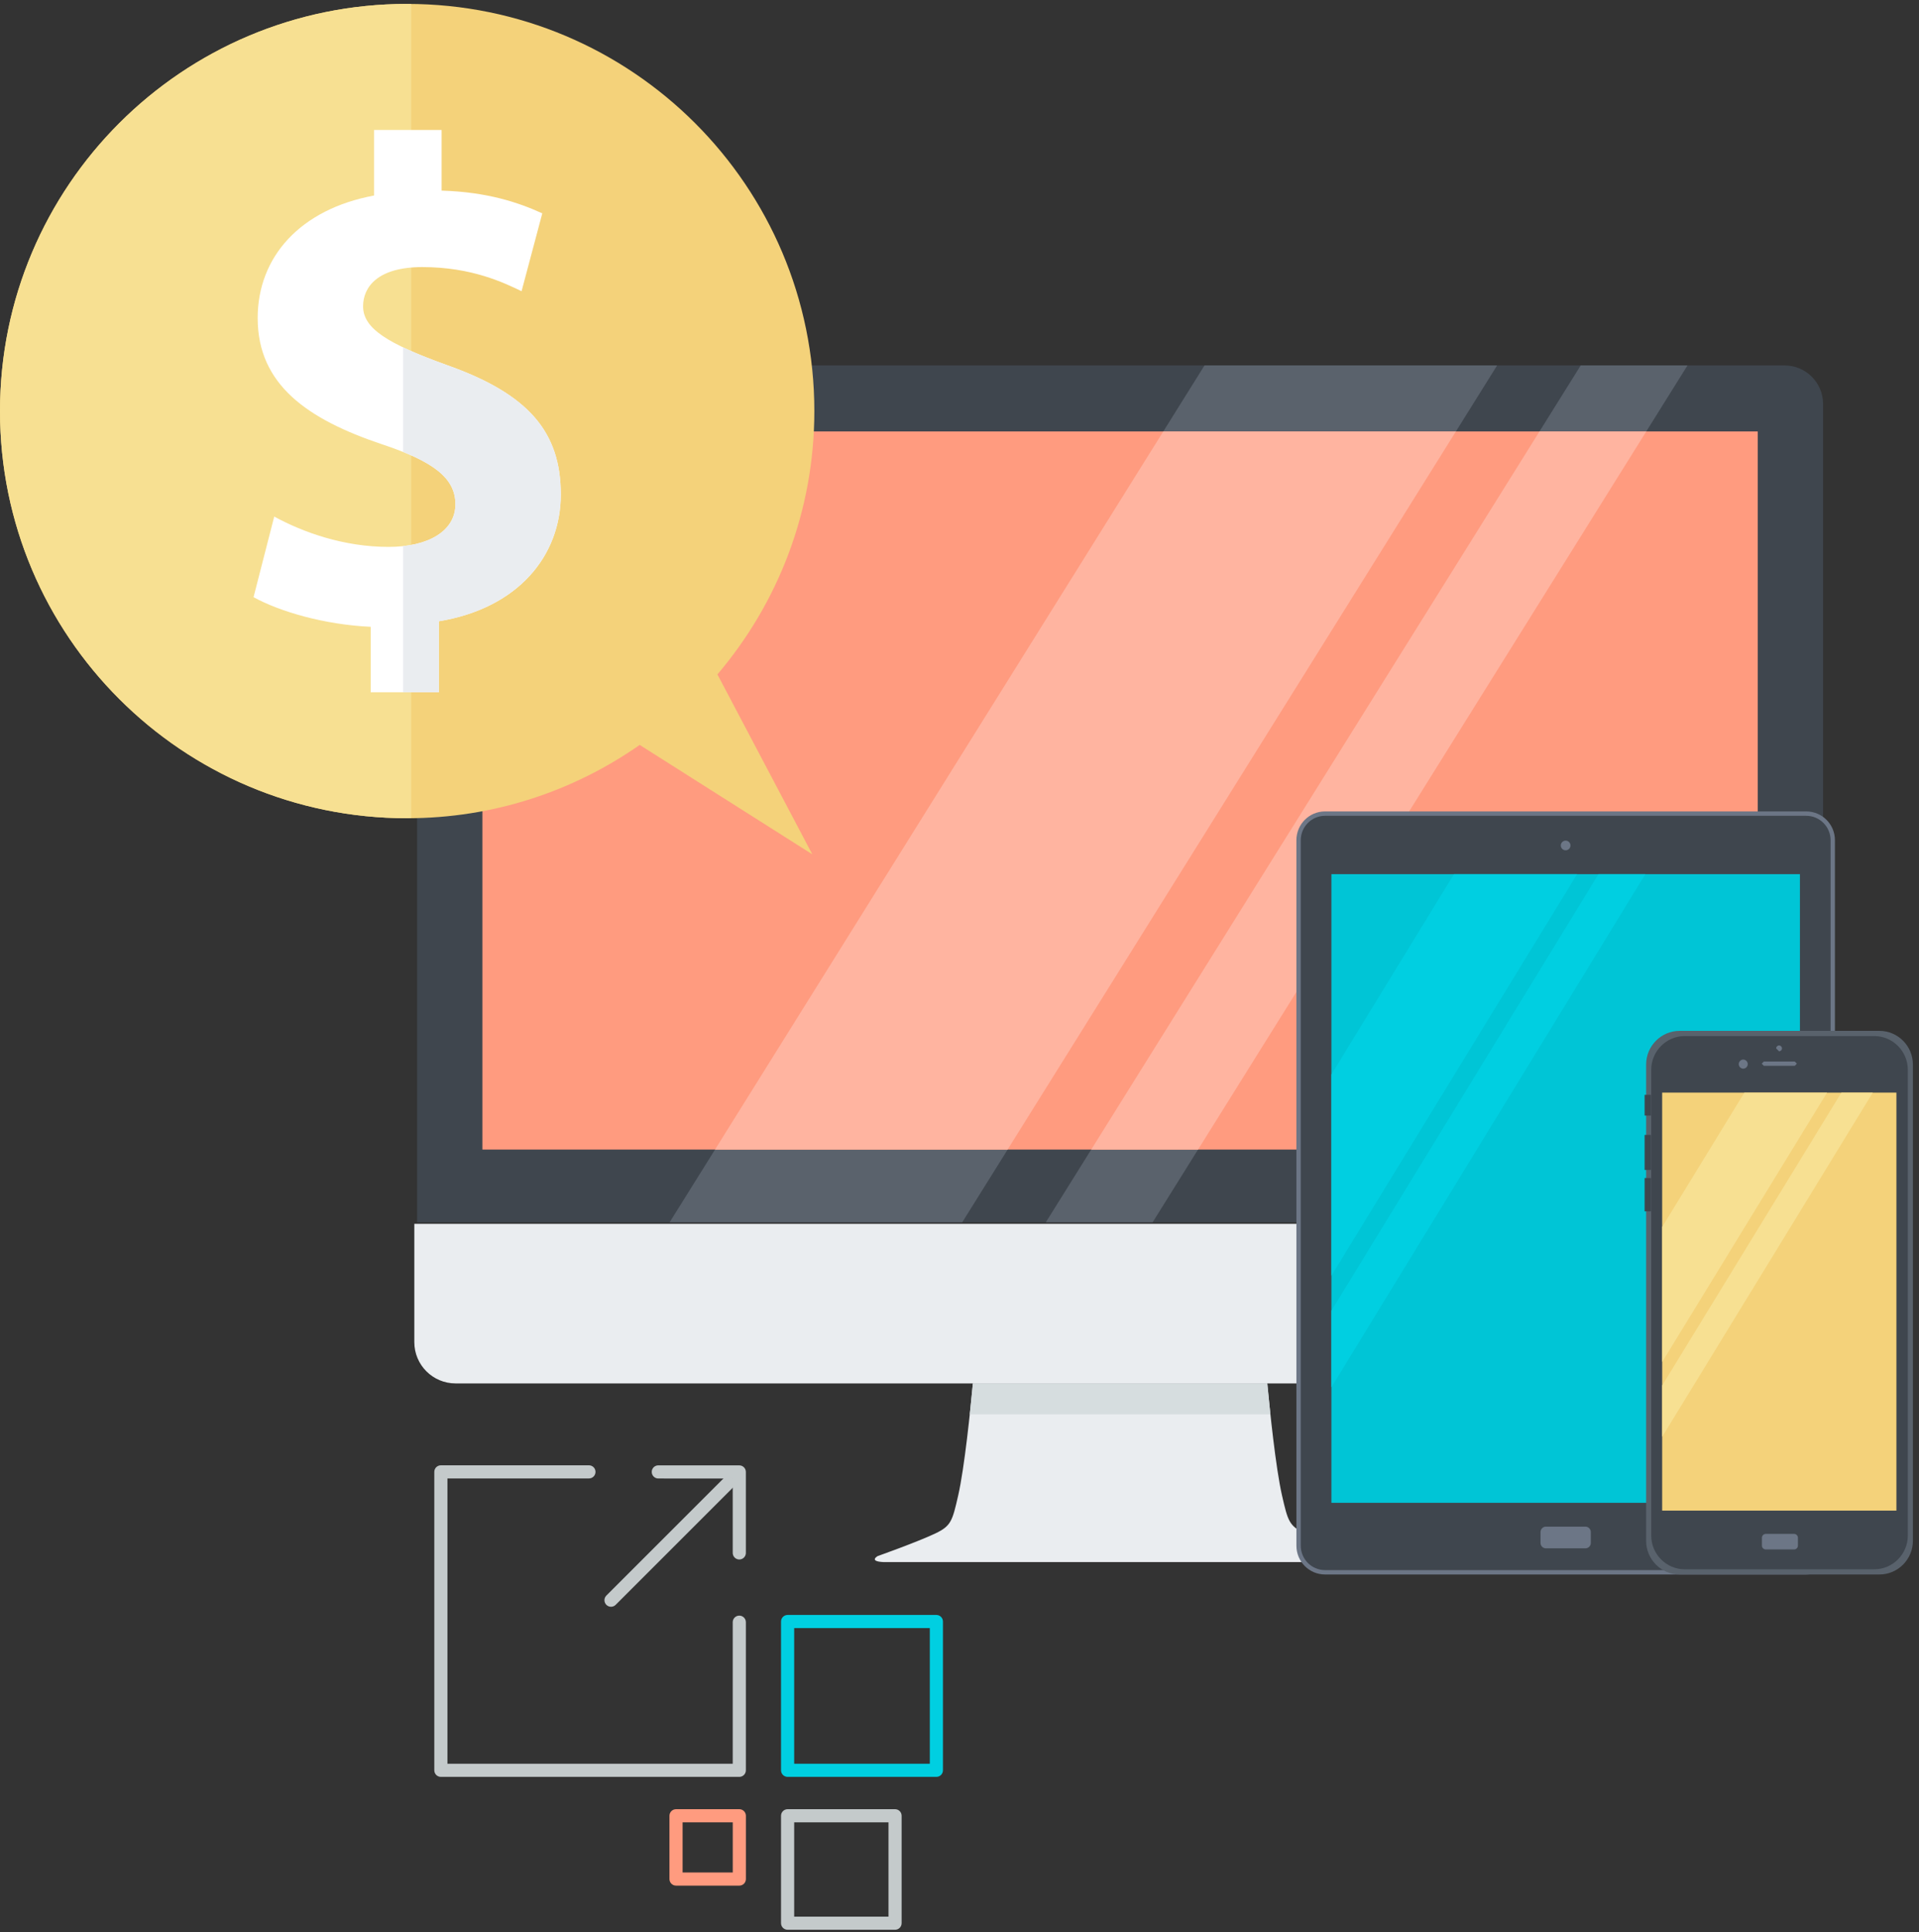 <?xml version="1.0" encoding="UTF-8" standalone="no"?>
<svg width="146px" height="147px" viewBox="0 0 146 147" version="1.1" xmlns="http://www.w3.org/2000/svg" xmlns:xlink="http://www.w3.org/1999/xlink" xmlns:sketch="http://www.bohemiancoding.com/sketch/ns">
    <rect x="0" y="0" width="146" height="147" fill="#333333" stroke="none"/>
    <!-- Generator: Sketch 3.5.2 (25235) - http://www.bohemiancoding.com/sketch -->
    <title>illustartion</title>
    <desc>Created with Sketch.</desc>
    <defs></defs>
    <g id="Page-1" stroke="none" stroke-width="1" fill="none" fill-rule="evenodd" sketch:type="MSPage">
        <g id="if-pricing-page-attendance" sketch:type="MSArtboardGroup" transform="translate(-639, -68)">
            <g id="illustartion" sketch:type="MSLayerGroup" transform="translate(639, 67)">
                <g id="web" transform="translate(31, 28)" sketch:type="MSShapeGroup">
                    <path d="M107.702,65.995 L107.702,3.732 C107.702,2.117 106.387,0.803 104.771,0.803 L3.662,0.803 C2.047,0.803 0.734,2.117 0.734,3.732 L0.734,65.995 L107.702,65.995" id="Fill-17" fill="#3F464E"></path>
                    <path d="M0.522,66.113 L0.522,75.115 C0.522,76.849 1.927,78.255 3.662,78.255 L104.771,78.255 C106.505,78.255 107.913,76.849 107.913,75.115 L107.913,66.113 L0.522,66.113" id="Fill-18" fill="#EAEDF0"></path>
                    <path d="M72.713,91.516 C72.713,91.516 71.935,91.134 71.041,90.797 C70.087,90.437 68.941,89.988 68.265,89.665 C67.082,89.096 66.981,88.723 66.539,86.787 C66.054,84.67 65.6,80.203 65.419,78.255 L43.019,78.255 C42.835,80.203 42.383,84.67 41.899,86.787 C41.457,88.723 41.359,89.096 40.172,89.665 C39.504,89.984 38.375,90.428 37.428,90.785 C36.52,91.127 35.778,91.39 35.778,91.39 C35.778,91.39 35.058,91.791 36.215,91.848 L72.225,91.848 C73.311,91.868 72.713,91.516 72.713,91.516" id="Fill-19" fill="#EAEDF0"></path>
                    <path d="M65.654,80.608 C65.553,79.681 65.472,78.85 65.416,78.255 L43.017,78.255 C42.962,78.85 42.879,79.681 42.781,80.608 L65.654,80.608" id="Fill-20" fill="#D6DDDF"></path>
                    <path d="M19.947,65.995 L42.209,65.995 L82.903,0.803 L60.641,0.803 L19.947,65.995" id="Fill-21" fill="#5A626C"></path>
                    <path d="M48.568,65.995 L56.694,65.995 L97.387,0.803 L89.262,0.803 L48.568,65.995" id="Fill-22" fill="#5A626C"></path>
                    <path d="M5.703,5.826 L102.73,5.826 L102.73,60.462 L5.703,60.462 L5.703,5.826 Z" id="Fill-23" fill="#FF9B7F"></path>
                    <path d="M23.401,60.462 L45.66,60.462 L79.766,5.826 L57.504,5.826 L23.401,60.462" id="Fill-24" fill="#FFB4A0"></path>
                    <path d="M60.15,60.462 L94.251,5.826 L86.126,5.826 L52.022,60.462 L60.15,60.462" id="Fill-25" fill="#FFB4A0"></path>
                </g>
                <g id="Group" transform="translate(33, 112)" sketch:type="MSShapeGroup">
                    <path d="M23.247,24.19 L0.542,24.19 C0.265,24.19 0.042,23.967 0.042,23.69 L0.042,0.985 C0.042,0.709 0.265,0.485 0.542,0.485 L11.807,0.485 C12.084,0.485 12.307,0.709 12.307,0.985 C12.307,1.262 12.084,1.485 11.807,1.485 L1.042,1.485 L1.042,23.19 L22.747,23.19 L22.747,12.422 C22.747,12.146 22.97,11.922 23.247,11.922 C23.523,11.922 23.747,12.146 23.747,12.422 L23.747,23.69 C23.747,23.967 23.523,24.19 23.247,24.19" id="Fill-45" fill="#C4CACB"></path>
                    <path d="M23.247,7.651 C22.971,7.651 22.747,7.427 22.747,7.151 L22.746,1.49 L17.085,1.488 C16.808,1.488 16.585,1.264 16.585,0.988 C16.585,0.711 16.808,0.488 17.085,0.488 L23.246,0.49 C23.522,0.49 23.746,0.714 23.746,0.99 L23.747,7.151 C23.747,7.427 23.523,7.651 23.247,7.651" id="Fill-46" fill="#C4CACB"></path>
                    <path d="M13.487,11.248 C13.359,11.248 13.231,11.199 13.133,11.102 C12.938,10.906 12.938,10.59 13.133,10.395 L22.053,1.476 C22.249,1.28 22.565,1.28 22.76,1.476 C22.956,1.671 22.956,1.987 22.76,2.183 L13.84,11.102 C13.743,11.199 13.615,11.248 13.487,11.248" id="Fill-47" fill="#C4CACB"></path>
                    <path d="M27.422,23.19 L37.741,23.19 L37.741,12.871 L27.422,12.871 L27.422,23.19 Z M38.241,24.19 L26.922,24.19 C26.646,24.19 26.422,23.967 26.422,23.69 L26.422,12.371 C26.422,12.095 26.646,11.871 26.922,11.871 L38.241,11.871 C38.517,11.871 38.741,12.095 38.741,12.371 L38.741,23.69 C38.741,23.967 38.517,24.19 38.241,24.19 L38.241,24.19 Z" id="Fill-48" fill="#00CFE1"></path>
                    <path d="M27.422,34.823 L34.597,34.823 L34.597,27.649 L27.422,27.649 L27.422,34.823 Z M35.097,35.823 L26.922,35.823 C26.646,35.823 26.422,35.6 26.422,35.323 L26.422,27.149 C26.422,26.873 26.646,26.649 26.922,26.649 L35.097,26.649 C35.374,26.649 35.597,26.873 35.597,27.149 L35.597,35.323 C35.597,35.6 35.374,35.823 35.097,35.823 L35.097,35.823 Z" id="Fill-49" fill="#C4CACB"></path>
                    <path d="M18.933,31.464 L22.749,31.464 L22.749,27.649 L18.933,27.649 L18.933,31.464 Z M23.249,32.464 L18.433,32.464 C18.157,32.464 17.933,32.24 17.933,31.964 L17.933,27.149 C17.933,26.873 18.157,26.649 18.433,26.649 L23.249,26.649 C23.525,26.649 23.749,26.873 23.749,27.149 L23.749,31.964 C23.749,32.24 23.525,32.464 23.249,32.464 L23.249,32.464 Z" id="Fill-50" fill="#FF9B7F"></path>
                </g>
                <g id="mob" transform="translate(98, 62)" sketch:type="MSShapeGroup">
                    <path d="M41.604,56.601 C41.604,57.811 40.627,58.792 39.423,58.792 L2.809,58.792 C1.605,58.792 0.632,57.811 0.632,56.601 L0.632,2.925 C0.632,1.715 1.605,0.736 2.809,0.736 L39.423,0.736 C40.627,0.736 41.604,1.715 41.604,2.925 L41.604,56.601" id="Fill-26" fill="#6C7686"></path>
                    <path d="M2.809,58.458 C1.791,58.458 0.963,57.627 0.963,56.601 L0.963,2.925 C0.963,1.903 1.791,1.069 2.809,1.069 L39.423,1.069 C40.444,1.069 41.273,1.903 41.273,2.925 L41.273,56.601 C41.273,57.627 40.444,58.458 39.423,58.458 L2.809,58.458" id="Fill-27" fill="#3F464E"></path>
                    <path d="M21.484,3.327 C21.484,3.533 21.317,3.694 21.115,3.694 C20.915,3.694 20.748,3.533 20.748,3.327 C20.748,3.12 20.915,2.957 21.115,2.957 C21.317,2.957 21.484,3.12 21.484,3.327" id="Fill-28" fill="#6C7686"></path>
                    <path d="M23.031,56.391 C23.031,56.619 22.847,56.802 22.62,56.802 L19.612,56.802 C19.389,56.802 19.205,56.619 19.205,56.391 L19.205,55.567 C19.205,55.341 19.389,55.152 19.612,55.152 L22.62,55.152 C22.847,55.152 23.031,55.341 23.031,55.567 L23.031,56.391" id="Fill-29" fill="#6C7686"></path>
                    <path d="M3.295,5.508 L38.941,5.508 L38.941,53.339 L3.295,53.339 L3.295,5.508 Z" id="Fill-30" fill="#00C5D6"></path>
                    <path d="M3.295,20.748 L3.295,36.058 L21.989,5.508 L12.619,5.508 L3.295,20.748" id="Fill-31" fill="#00CFE1"></path>
                    <path d="M3.295,44.546 L27.18,5.508 L23.616,5.508 L3.295,38.723 L3.295,44.546" id="Fill-32" fill="#00CFE1"></path>
                    <path d="M47.537,56.231 C47.537,57.64 46.392,58.792 44.993,58.792 L29.783,58.792 C28.383,58.792 27.239,57.64 27.239,56.231 L27.239,19.992 C27.239,18.584 28.383,17.432 29.783,17.432 L44.993,17.432 C46.392,17.432 47.537,18.584 47.537,19.992 L47.537,56.231" id="Fill-33" fill="#59626C"></path>
                    <path d="M30.176,58.398 C28.775,58.398 27.628,57.245 27.628,55.838 L27.628,20.387 C27.628,18.981 28.775,17.827 30.176,17.827 L44.6,17.827 C46.003,17.827 47.148,18.981 47.148,20.387 L47.148,55.838 C47.148,57.245 46.003,58.398 44.6,58.398 L30.176,58.398" id="Fill-34" fill="#3F464E"></path>
                    <path d="M34.971,19.961 C34.971,20.15 34.817,20.307 34.627,20.307 C34.441,20.307 34.287,20.15 34.287,19.961 C34.287,19.772 34.441,19.615 34.627,19.615 C34.817,19.615 34.971,19.772 34.971,19.961" id="Fill-35" fill="#6C7686"></path>
                    <path d="M37.575,18.765 C37.575,18.885 37.477,18.985 37.352,18.985 L37.132,18.765 C37.132,18.641 37.233,18.541 37.352,18.541 C37.477,18.541 37.575,18.641 37.575,18.765" id="Fill-36" fill="#6C7686"></path>
                    <path d="M38.708,19.927 L38.548,20.091 L36.196,20.091 L36.032,19.927 L36.196,19.765 L38.548,19.765 L38.708,19.927" id="Fill-37" fill="#6C7686"></path>
                    <path d="M38.789,56.592 C38.789,56.757 38.66,56.887 38.499,56.887 L36.343,56.887 C36.18,56.887 36.049,56.757 36.049,56.592 L36.049,56.003 C36.049,55.838 36.18,55.704 36.343,55.704 L38.499,55.704 C38.66,55.704 38.789,55.838 38.789,56.003 L38.789,56.592" id="Fill-38" fill="#6C7686"></path>
                    <path d="M27.124,22.299 L27.603,22.299 L27.603,23.876 L27.124,23.876 L27.124,22.299 Z" id="Fill-39" fill="#3F464E"></path>
                    <path d="M27.124,25.35 L27.603,25.35 L27.603,28.014 L27.124,28.014 L27.124,25.35 Z" id="Fill-40" fill="#3F464E"></path>
                    <path d="M27.124,28.627 L27.603,28.627 L27.603,31.163 L27.124,31.163 L27.124,28.627 Z" id="Fill-41" fill="#3F464E"></path>
                    <path d="M28.46,22.129 L46.281,22.129 L46.281,53.933 L28.46,53.933 L28.46,22.129 Z" id="Fill-42" fill="#F4D27A"></path>
                    <path d="M28.46,32.349 L28.46,42.625 L41.004,22.129 L34.716,22.129 L28.46,32.349" id="Fill-43" fill="#F7E092"></path>
                    <path d="M28.46,48.317 L44.485,22.129 L42.095,22.129 L28.46,44.41 L28.46,48.317" id="Fill-44" fill="#F7E092"></path>
                </g>
                <g id="icon" sketch:type="MSShapeGroup">
                    <path d="M30.974,1.298 C48.088,1.298 61.956,15.164 61.956,32.278 C61.956,39.918 59.176,46.906 54.582,52.312 L61.802,66 L48.67,57.676 C43.654,61.182 37.562,63.254 30.974,63.254 C13.868,63.254 0,49.386 0,32.278 C0,15.164 13.868,1.298 30.974,1.298" id="Fill-1" fill="#F4D27A"></path>
                    <path d="M30.974,1.298 L31.286,1.306 L31.286,63.248 L30.974,63.254 C13.868,63.254 0,49.386 0,32.278 C0,15.164 13.868,1.298 30.974,1.298" id="Fill-2" fill="#F7E092"></path>
                    <path d="M28.204,53.67 L28.204,48.69 C24.688,48.528 21.282,47.534 19.29,46.434 L20.864,40.302 C23.06,41.502 26.15,42.61 29.564,42.61 C32.608,42.61 34.648,41.398 34.648,39.362 C34.648,37.364 32.972,36.1 29.036,34.794 C23.43,32.906 19.604,30.288 19.604,25.202 C19.604,20.534 22.856,16.916 28.46,15.876 L28.46,10.888 L33.598,10.888 L33.598,15.502 C37.062,15.61 39.42,16.394 41.258,17.232 L39.682,23.156 C38.368,22.528 35.914,21.32 32.132,21.32 C28.73,21.32 27.624,22.84 27.624,24.306 C27.624,25.984 29.462,27.138 33.97,28.766 C40.202,30.966 42.666,33.852 42.666,38.622 C42.666,43.284 39.42,47.274 33.388,48.268 L33.388,53.67 L28.204,53.67" id="Fill-3" fill="#FFFFFF"></path>
                    <path d="M33.97,28.766 C32.642,28.286 31.554,27.852 30.67,27.43 L30.67,35.388 C33.438,36.5 34.648,37.666 34.648,39.362 C34.648,41.14 33.094,42.288 30.67,42.55 L30.67,53.67 L33.388,53.67 L33.388,48.268 C39.42,47.274 42.666,43.284 42.666,38.622 C42.666,33.852 40.202,30.966 33.97,28.766" id="Fill-4" fill="#EAEDF0"></path>
                </g>
            </g>
        </g>
    </g>
</svg>